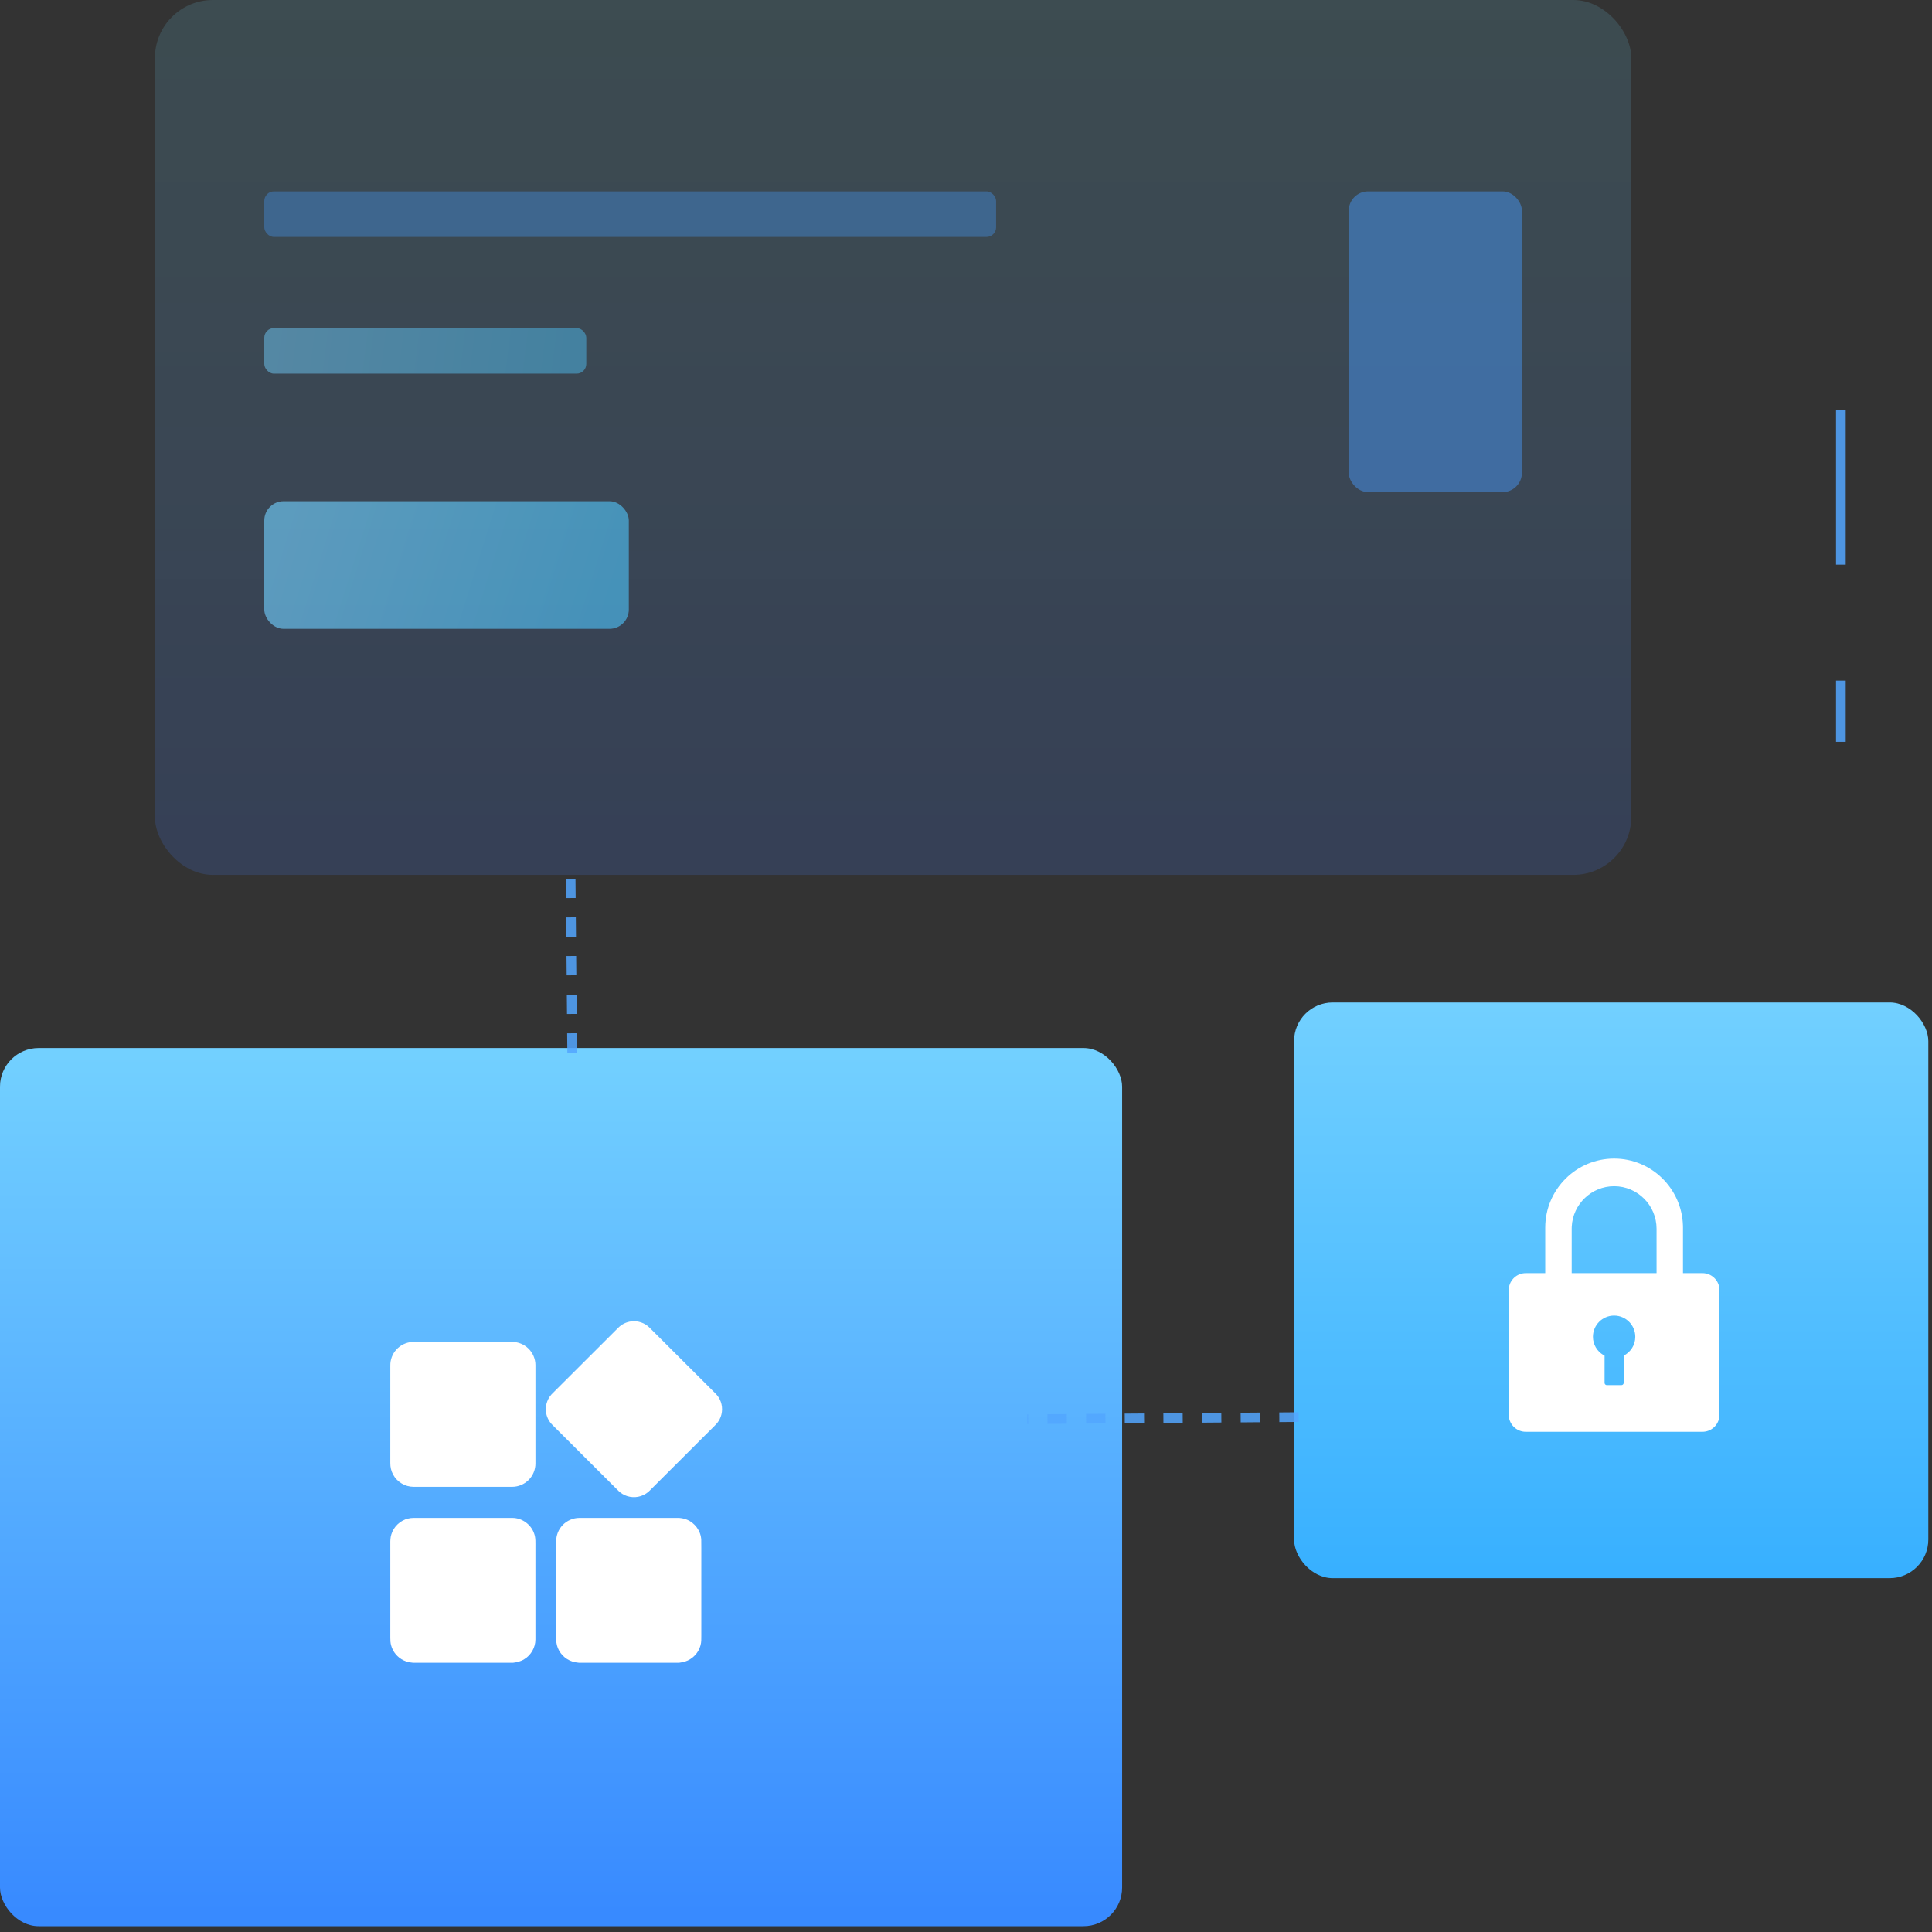 <?xml version="1.0" encoding="UTF-8"?>
<svg width="200px" height="200px" viewBox="0 0 200 200" version="1.1" xmlns="http://www.w3.org/2000/svg" xmlns:xlink="http://www.w3.org/1999/xlink">
    <rect x="0" y="0" width="200" height="200" fill="#333333" stroke="none"/>
    <title>编组 30</title>
    <defs>
        <linearGradient x1="50%" y1="0%" x2="50%" y2="100%" id="linearGradient-1">
            <stop stop-color="#77DCFD" stop-opacity="0.244" offset="0%"></stop>
            <stop stop-color="#427AF9" stop-opacity="0.295" offset="100%"></stop>
        </linearGradient>
        <linearGradient x1="4.112%" y1="48.999%" x2="97.209%" y2="50.669%" id="linearGradient-2">
            <stop stop-color="#72D0FF" offset="0%"></stop>
            <stop stop-color="#4EC2F7" offset="100%"></stop>
        </linearGradient>
        <linearGradient x1="4.112%" y1="43.875%" x2="97.209%" y2="54.095%" id="linearGradient-3">
            <stop stop-color="#72D0FF" offset="0%"></stop>
            <stop stop-color="#4EC2F7" offset="100%"></stop>
        </linearGradient>
        <linearGradient x1="50%" y1="0.422%" x2="50%" y2="98.899%" id="linearGradient-4">
            <stop stop-color="#72D0FF" offset="0%"></stop>
            <stop stop-color="#388AFF" offset="99.947%"></stop>
        </linearGradient>
        <linearGradient x1="50%" y1="0%" x2="50%" y2="98.82%" id="linearGradient-5">
            <stop stop-color="#72D0FF" offset="0%"></stop>
            <stop stop-color="#38B0FF" offset="100%"></stop>
        </linearGradient>
    </defs>
    <g id="产品" stroke="none" stroke-width="1" fill="none" fill-rule="evenodd">
        <g id="基础服务-证书02✅" transform="translate(-372, -4003)">
            <g id="编组-30" transform="translate(372, 4003)">
                <rect id="矩形" fill="#D8D8D8" opacity="0" x="0" y="0" width="200" height="200"></rect>
                <g id="编组-29">
                    <g id="编组-28" transform="translate(16.038, 0)">
                        <rect id="矩形" fill="url(#linearGradient-1)" opacity="0.6" x="0" y="0" width="152.83" height="90.566" rx="6"></rect>
                        <rect id="矩形备份" fill="#479CFF" opacity="0.349" x="11.321" y="19.811" width="75.758" height="4.717" rx="1"></rect>
                        <rect id="矩形备份-2" fill="url(#linearGradient-2)" opacity="0.469" x="11.321" y="33.962" width="33.333" height="4.717" rx="1"></rect>
                        <rect id="矩形" fill="url(#linearGradient-3)" opacity="0.618" x="11.321" y="51.887" width="37.736" height="13.208" rx="2"></rect>
                        <rect id="矩形" fill="#479CFF" opacity="0.453" x="123.585" y="19.811" width="17.925" height="31.132" rx="2"></rect>
                    </g>
                    <g id="编组-23" transform="translate(0, 108.491)">
                        <rect id="矩形" fill="url(#linearGradient-4)" x="2.41316401e-13" y="-1.54174367e-13" width="116.162" height="90.909" rx="4"></rect>
                        <g id="产业应用系统" transform="translate(40.28, 27.94)" fill="#FFFFFF" fill-rule="nonzero">
                            <path d="M25.091,0.358 C25.767,0.278 26.471,0.52 26.952,1 C29.199,3.242 31.445,5.485 33.691,7.727 C33.91,7.933 34.104,8.17 34.234,8.442 C34.551,9.078 34.545,9.861 34.217,10.491 C34.094,10.736 33.92,10.953 33.722,11.142 C31.502,13.358 29.281,15.575 27.061,17.792 C26.847,18.017 26.598,18.213 26.314,18.342 C25.636,18.664 24.801,18.619 24.161,18.227 C23.87,18.059 23.647,17.804 23.41,17.571 C21.24,15.405 19.069,13.238 16.899,11.071 C16.527,10.704 16.287,10.206 16.236,9.686 C16.155,8.973 16.442,8.239 16.971,7.756 C19.224,5.507 21.475,3.258 23.729,1.011 C24.092,0.648 24.58,0.412 25.091,0.358 Z M2.407,2.489 C5.838,2.482 9.27,2.489 12.701,2.486 C13.325,2.474 13.948,2.718 14.397,3.15 C14.87,3.594 15.149,4.236 15.148,4.884 C15.15,8.275 15.149,11.666 15.149,15.057 C15.155,15.689 14.9,16.317 14.453,16.765 C14.008,17.22 13.377,17.485 12.74,17.484 C9.332,17.484 5.924,17.485 2.515,17.483 C1.655,17.484 0.822,16.98 0.418,16.223 C0.215,15.855 0.118,15.434 0.124,15.015 C0.124,11.652 0.124,8.288 0.125,4.924 C0.117,4.323 0.343,3.724 0.75,3.28 C1.169,2.813 1.778,2.52 2.407,2.489 Z M1.961,20.77 C2.312,20.677 2.678,20.702 3.038,20.699 C6.285,20.7 9.533,20.697 12.78,20.7 C13.766,20.705 14.698,21.382 15.011,22.312 C15.189,22.778 15.142,23.282 15.147,23.769 C15.147,26.943 15.148,30.117 15.147,33.29 C15.15,34.11 14.694,34.91 13.99,35.331 C13.643,35.553 13.235,35.649 12.83,35.697 L2.474,35.697 C2.143,35.66 1.809,35.602 1.508,35.453 C0.876,35.157 0.387,34.575 0.209,33.901 C0.138,33.649 0.122,33.387 0.125,33.126 C0.126,29.887 0.125,26.647 0.125,23.408 C0.12,23.072 0.126,22.731 0.231,22.408 C0.467,21.61 1.149,20.963 1.961,20.77 L1.961,20.77 Z M17.953,21.457 C18.4,20.979 19.048,20.698 19.703,20.699 C23.086,20.698 26.469,20.699 29.852,20.698 C30.17,20.695 30.49,20.748 30.786,20.865 C31.646,21.193 32.272,22.046 32.314,22.964 C32.328,23.567 32.316,24.169 32.32,24.771 L32.32,32.845 C32.32,33.198 32.335,33.558 32.236,33.901 C32.033,34.677 31.413,35.325 30.648,35.567 C30.443,35.639 30.227,35.657 30.016,35.697 L19.652,35.697 C19.427,35.665 19.198,35.645 18.981,35.571 C18.205,35.332 17.578,34.674 17.376,33.89 C17.269,33.51 17.302,33.114 17.297,32.725 C17.297,29.525 17.296,26.325 17.297,23.125 C17.29,22.512 17.53,21.902 17.953,21.457 L17.953,21.457 Z" id="形状"></path>
                        </g>
                    </g>
                    <g id="编组-27" transform="translate(133.962, 103.774)">
                        <rect id="矩形" fill="url(#linearGradient-5)" x="-1.13954967e-13" y="6.70323336e-14" width="65.657" height="59.596" rx="4"></rect>
                        <path d="M35.332,44.445 L23.983,44.444 C23.059,44.444 22.302,43.73 22.228,42.821 L22.222,42.676 L22.222,29.785 C22.222,28.858 22.934,28.099 23.839,28.025 L23.983,28.019 L26,28.019 L26,23.311 C26,19.368 29.199,16.162 33.131,16.162 C36.983,16.162 40.128,19.239 40.255,23.071 L40.259,23.311 L40.259,28.02 L42.277,28.019 C43.201,28.019 43.959,28.733 44.032,29.64 L44.038,29.785 L44.038,42.676 C44.038,43.604 43.329,44.364 42.424,44.438 L42.279,44.444 L35.332,44.444 L35.256,44.133 L35.256,44.133 C35.279,44.237 35.305,44.341 35.332,44.445 Z M33.13,32.415 C31.92,32.415 30.939,33.401 30.939,34.614 C30.939,35.414 31.368,36.104 32.003,36.489 L32.143,36.567 L32.143,39.381 C32.143,39.488 32.215,39.577 32.314,39.605 L32.375,39.613 L33.889,39.613 C33.995,39.612 34.084,39.54 34.112,39.443 L34.12,39.381 L34.12,36.566 C34.831,36.202 35.324,35.471 35.322,34.614 C35.322,33.401 34.34,32.415 33.13,32.415 Z M33.133,19.021 C30.783,19.021 28.855,20.885 28.744,23.215 L28.739,23.428 L28.739,28.02 L37.524,28.02 L37.524,23.428 C37.524,20.999 35.555,19.021 33.133,19.021 Z" id="形状结合" fill="#FFFFFF" fill-rule="nonzero"></path>
                    </g>
                    <line x1="134.434" y1="146.698" x2="106.351" y2="146.917" id="路径-17" stroke-opacity="0.851" stroke="#52A6FF" stroke-dasharray="2"></line>
                    <line x1="59.231" y1="108.962" x2="59.074" y2="90.909" id="路径-19" stroke-opacity="0.851" stroke="#52A6FF" stroke-dasharray="2"></line>
                    <line x1="190.566" y1="42.453" x2="190.566" y2="76.796" id="路径-18" stroke-opacity="0.851" stroke="#52A6FF" stroke-dasharray="16,12"></line>
                </g>
            </g>
        </g>
    </g>
</svg>